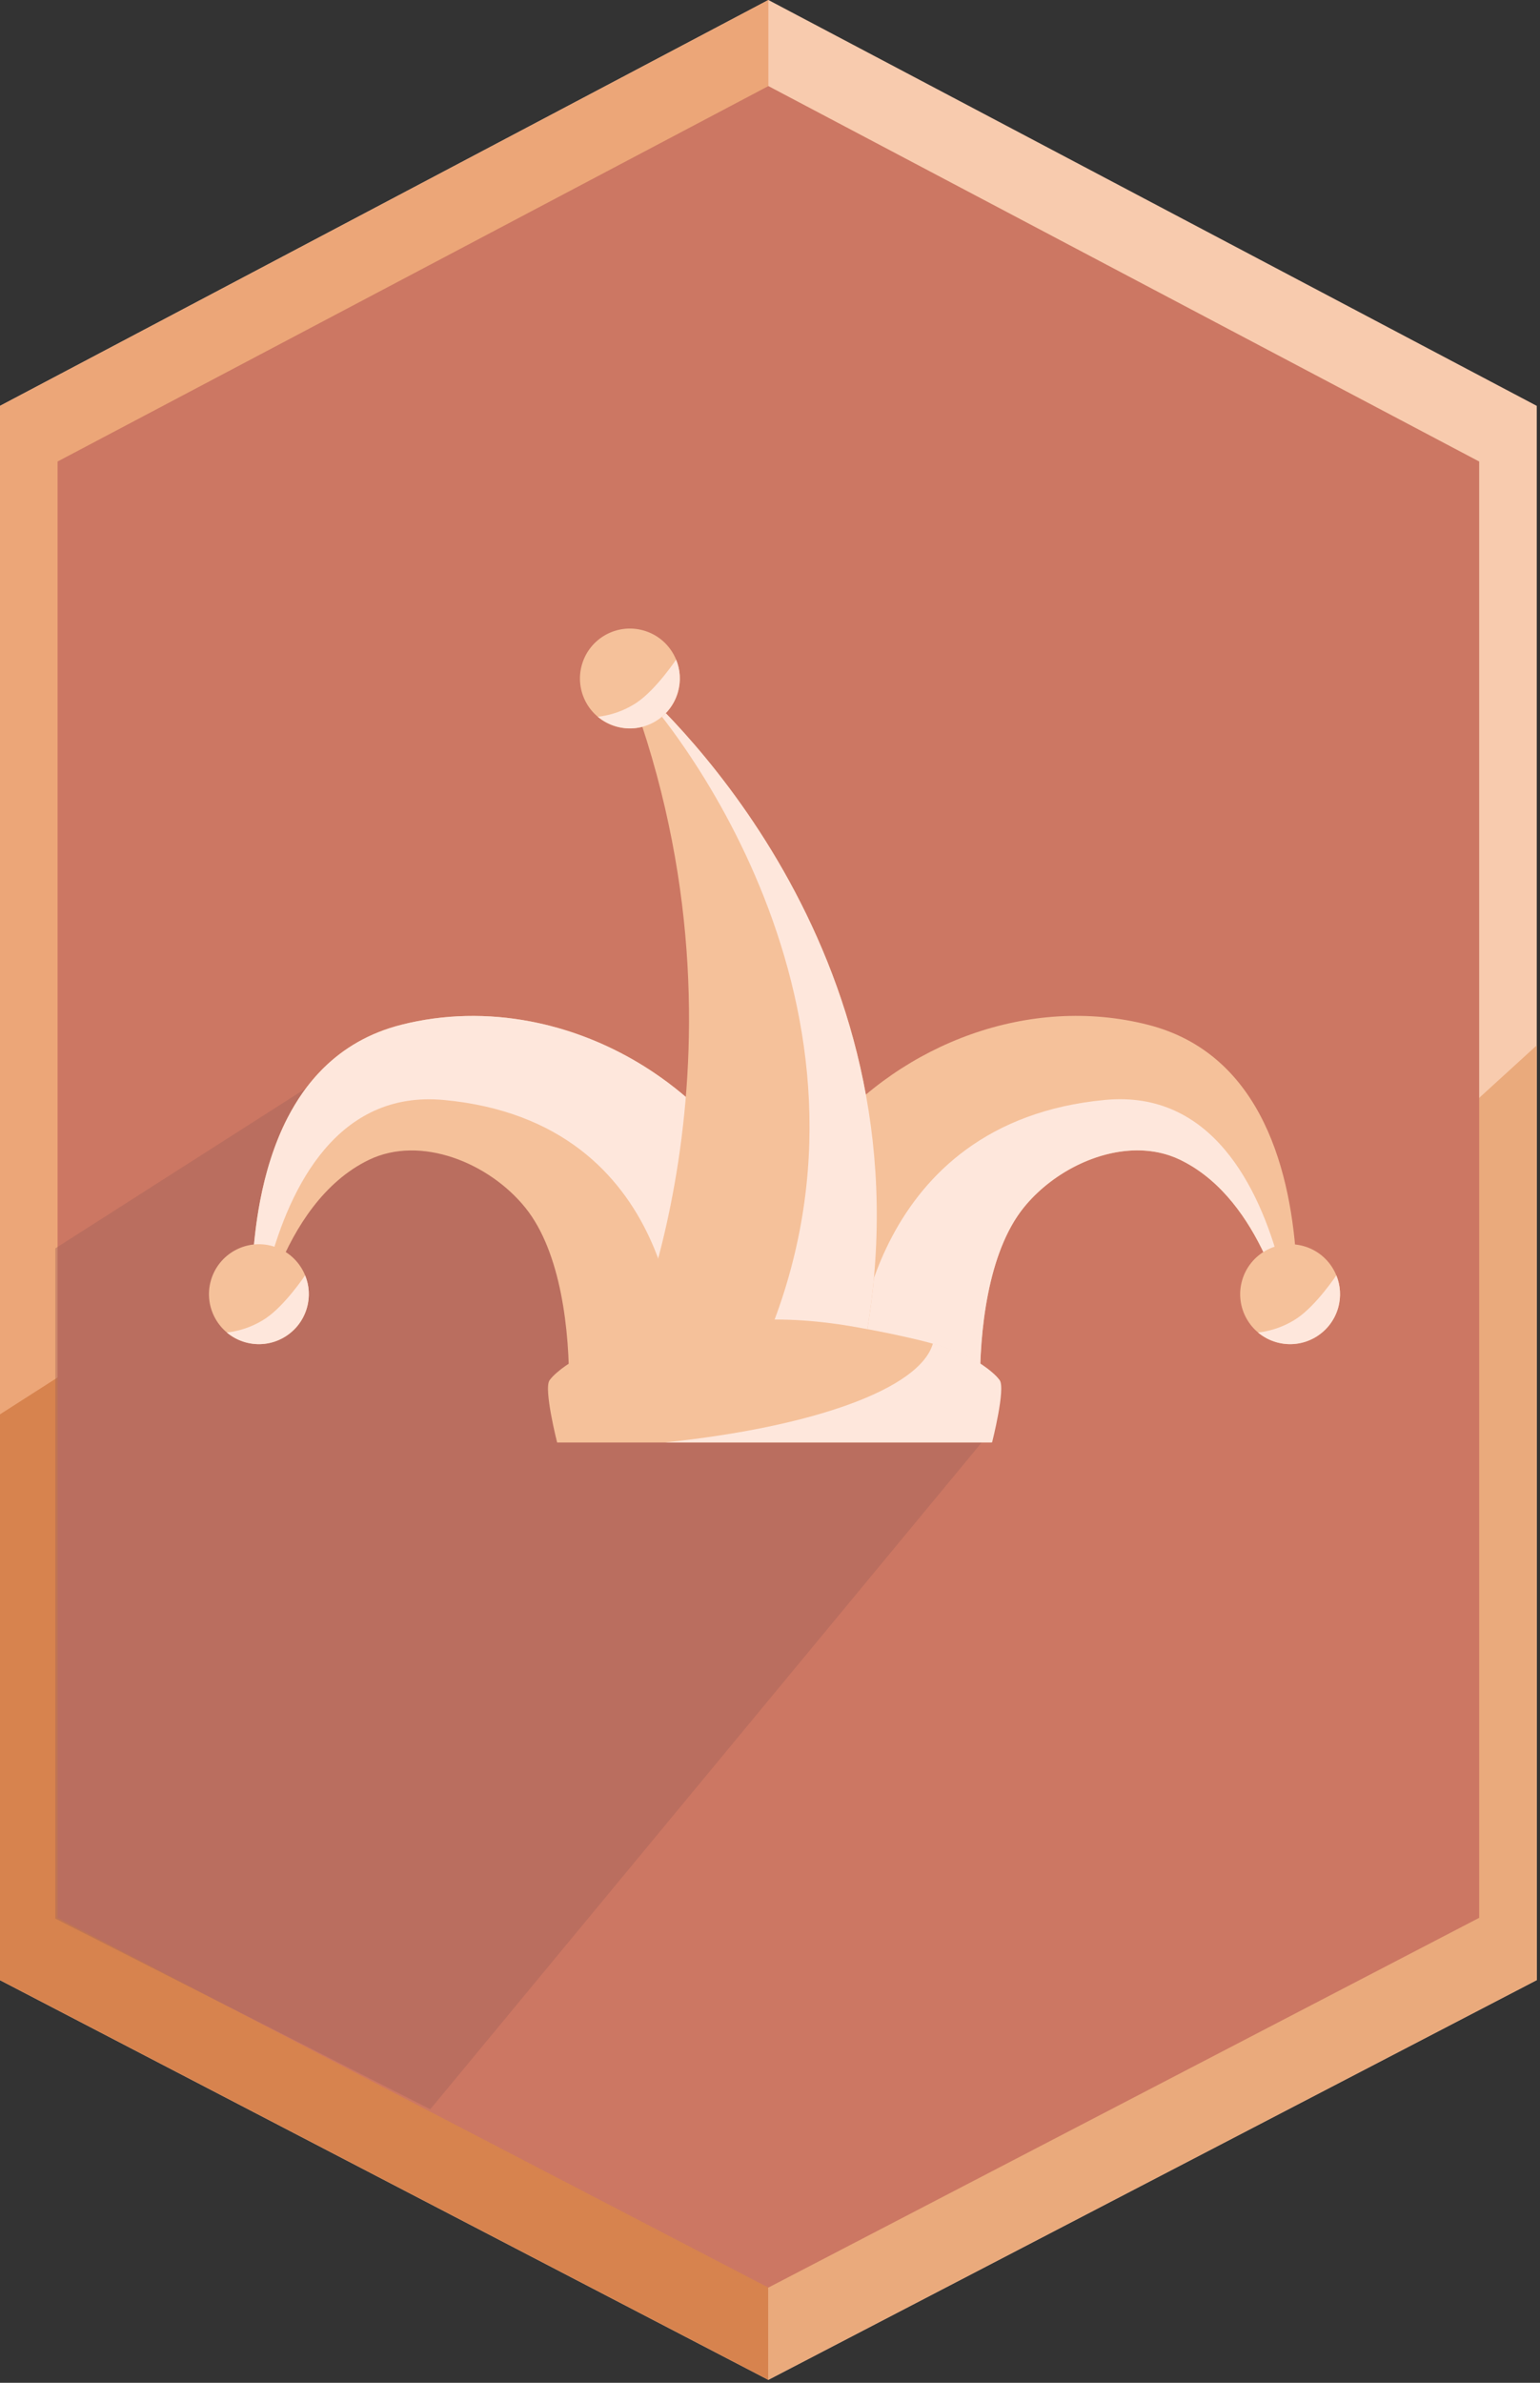 <svg width="75" height="116" viewBox="0 0 75 116" fill="none" xmlns="http://www.w3.org/2000/svg">
<rect x="0" y="0" width="75" height="116" fill="#333333" stroke="none"/>
<path d="M0 19.758L37.421 0L74.842 19.758V96.397L37.421 115.856L0 96.397V19.758Z" fill="#F8CBAE"/>
<path d="M0 19.758L37.421 0V33.23V51.791V115.856L0 96.397V19.758Z" fill="#ECA678"/>
<path d="M0 68.854L37.421 44.905V96.396V103.282V115.855L0 96.396V68.854Z" fill="#D7834E"/>
<path d="M37.42 109.867V85.019L74.841 50.891V96.395L37.42 115.854V112.561V109.867Z" fill="#EAAA7C"/>
<path d="M2.804 22.468L37.421 4.19L72.038 22.468V93.364L37.421 111.365L2.804 93.364V22.468Z" fill="#CC7763"/>
<path opacity="0.46" d="M2.696 60.772L16.766 51.791L48.2 69.753L20.957 102.683L2.696 93.403V60.772Z" fill="#A56559"/>
<g clip-path="url(#clip0_4607_403)">
<path d="M45.035 77.469C45.035 77.469 45.035 77.469 45.035 77.469V77.469H45.035V77.469Z" fill="#FEE7DC"/>
<path d="M37.962 65.449C37.84 65.457 37.707 65.468 37.565 65.481C37.514 65.486 37.462 65.491 37.409 65.496C37.38 65.499 37.351 65.503 37.321 65.506C37.164 65.523 36.998 65.542 36.824 65.564C36.785 65.569 36.745 65.574 36.704 65.58C36.531 65.602 36.35 65.627 36.164 65.654C36.105 65.663 36.045 65.672 35.985 65.681C35.955 65.685 35.925 65.689 35.895 65.694C35.856 65.7 35.818 65.706 35.779 65.712C35.755 65.715 35.731 65.719 35.707 65.723C35.622 65.736 35.537 65.749 35.45 65.763C35.003 65.834 34.535 65.914 34.058 66C33.943 66.021 33.826 66.042 33.709 66.064C33.649 66.075 33.589 66.086 33.53 66.098C33.504 66.103 33.478 66.108 33.451 66.112C33.299 66.141 33.146 66.17 32.993 66.201C30.575 66.673 28.218 67.251 27.713 67.596C27.742 64.814 27.333 60.966 25.588 58.798C23.829 56.612 20.494 55.244 17.965 56.465C15.768 57.527 14.388 59.744 13.546 61.779C13.194 62.631 12.935 63.451 12.75 64.142C12.67 64.438 12.605 64.71 12.551 64.95C12.518 64.949 12.485 64.946 12.452 64.942C12.399 64.937 12.345 64.929 12.291 64.918C12.291 64.912 12.29 64.906 12.29 64.9C12.288 64.839 12.285 64.775 12.282 64.709V64.707C12.278 64.602 12.273 64.49 12.27 64.374C12.268 64.327 12.267 64.28 12.265 64.231C12.264 64.193 12.263 64.155 12.262 64.117C12.243 63.395 12.242 62.517 12.298 61.551C12.424 59.339 12.842 56.673 14.005 54.418C14.226 53.991 14.473 53.579 14.749 53.187C14.825 53.081 14.902 52.975 14.982 52.872C15.062 52.768 15.144 52.666 15.229 52.566C15.314 52.466 15.4 52.367 15.49 52.271C15.549 52.206 15.61 52.143 15.671 52.08C15.702 52.049 15.734 52.018 15.765 51.987C16.738 51.029 17.974 50.286 19.542 49.889C21.626 49.361 23.767 49.332 25.831 49.726C25.902 49.739 25.973 49.753 26.044 49.768H26.044C26.115 49.782 26.185 49.797 26.256 49.813C26.362 49.836 26.468 49.86 26.573 49.886C26.644 49.903 26.714 49.921 26.784 49.938C27.064 50.01 27.343 50.09 27.62 50.177C27.689 50.199 27.757 50.221 27.826 50.244C27.998 50.301 28.169 50.361 28.34 50.424C28.475 50.474 28.611 50.526 28.746 50.58H28.746C28.914 50.647 29.082 50.717 29.248 50.79C29.248 50.79 29.248 50.79 29.248 50.79C30.08 51.155 30.883 51.589 31.647 52.087C31.708 52.127 31.769 52.167 31.83 52.208C32.072 52.371 32.31 52.54 32.544 52.715C32.661 52.803 32.777 52.892 32.892 52.983C33.063 53.119 33.233 53.259 33.4 53.402C33.733 53.688 34.055 53.988 34.365 54.3C34.469 54.404 34.571 54.51 34.671 54.617C34.872 54.831 35.068 55.051 35.258 55.276C35.297 55.322 35.335 55.368 35.373 55.415C35.813 55.952 36.215 56.524 36.536 57.139C36.536 57.139 36.536 57.139 36.536 57.139C36.592 57.246 36.645 57.354 36.696 57.464C36.734 57.546 36.77 57.628 36.805 57.712C36.901 57.943 36.985 58.177 37.058 58.416C37.088 58.511 37.116 58.606 37.143 58.702C37.264 59.135 37.358 59.576 37.443 60.017C37.513 60.376 37.572 60.759 37.623 61.154C37.645 61.323 37.665 61.494 37.684 61.668V61.668C37.742 62.188 37.787 62.723 37.825 63.253C37.825 63.253 37.825 63.253 37.825 63.253C37.855 63.664 37.88 64.073 37.904 64.468C37.924 64.807 37.942 65.135 37.961 65.449H37.962Z" fill="#F5C19A"/>
<path d="M32.992 66.199C32.992 66.199 32.992 66.199 32.992 66.199V66.199H32.992V66.199Z" fill="#FEE7DC"/>
<path d="M37.962 65.449C37.84 65.457 37.707 65.468 37.565 65.481C37.514 65.486 37.463 65.491 37.409 65.496C37.38 65.499 37.351 65.503 37.321 65.506C37.165 65.523 36.999 65.542 36.825 65.564C36.785 65.569 36.745 65.574 36.705 65.58C36.531 65.602 36.35 65.627 36.164 65.654C36.105 65.663 36.045 65.672 35.985 65.681C35.955 65.685 35.925 65.689 35.895 65.694C35.856 65.7 35.818 65.706 35.779 65.712C35.755 65.715 35.731 65.719 35.708 65.723C35.623 65.736 35.537 65.749 35.45 65.763C35.003 65.834 34.535 65.914 34.058 66C33.942 66.021 33.826 66.043 33.709 66.064C33.65 66.076 33.59 66.087 33.53 66.098C33.504 66.103 33.478 66.108 33.452 66.112C33.299 66.141 33.146 66.171 32.993 66.201C32.995 66.091 33.136 54.626 21.617 53.55C16.43 53.065 14.121 57.802 13.108 61.584C12.842 62.576 12.665 63.503 12.55 64.252C12.51 64.503 12.478 64.735 12.452 64.942C12.399 64.937 12.345 64.929 12.291 64.918C12.291 64.912 12.291 64.906 12.291 64.9C12.287 64.839 12.285 64.775 12.282 64.709V64.707C12.277 64.601 12.273 64.49 12.269 64.374C12.268 64.327 12.266 64.279 12.265 64.231C12.264 64.193 12.263 64.155 12.262 64.117C12.243 63.395 12.243 62.517 12.297 61.551C12.353 60.583 12.464 59.528 12.669 58.459C12.932 57.085 13.351 55.687 14.005 54.418C14.225 53.991 14.472 53.579 14.749 53.187C14.824 53.081 14.902 52.975 14.982 52.872C15.062 52.768 15.144 52.666 15.229 52.566C15.313 52.466 15.4 52.367 15.49 52.271C15.549 52.206 15.61 52.143 15.672 52.08C15.703 52.049 15.734 52.018 15.765 51.987C16.739 51.029 17.975 50.286 19.543 49.889C21.626 49.361 23.767 49.332 25.831 49.726C25.902 49.739 25.973 49.753 26.044 49.768H26.044C26.115 49.782 26.185 49.797 26.256 49.813C26.362 49.836 26.468 49.86 26.574 49.886C26.644 49.903 26.714 49.921 26.784 49.938C27.065 50.01 27.343 50.09 27.62 50.177C27.689 50.199 27.758 50.221 27.826 50.244C27.998 50.301 28.169 50.361 28.34 50.424C28.476 50.473 28.611 50.526 28.746 50.58H28.746C28.915 50.647 29.082 50.717 29.248 50.79C29.248 50.79 29.248 50.79 29.248 50.79C30.08 51.154 30.883 51.589 31.647 52.087C31.708 52.127 31.769 52.167 31.83 52.208C32.072 52.371 32.311 52.54 32.544 52.715C32.661 52.803 32.777 52.892 32.892 52.983C33.064 53.119 33.233 53.259 33.4 53.402C33.733 53.688 34.055 53.988 34.365 54.3C34.469 54.404 34.571 54.51 34.671 54.617C34.873 54.831 35.068 55.051 35.258 55.276C35.297 55.322 35.335 55.368 35.374 55.415C35.815 55.952 36.216 56.524 36.536 57.139C36.536 57.139 36.537 57.139 36.537 57.139C36.592 57.246 36.645 57.354 36.696 57.464C36.734 57.546 36.77 57.628 36.805 57.712C36.901 57.943 36.985 58.177 37.059 58.416C37.088 58.511 37.116 58.606 37.143 58.702C37.263 59.135 37.357 59.576 37.443 60.017C37.513 60.376 37.572 60.759 37.623 61.154C37.645 61.323 37.666 61.494 37.685 61.668V61.668C37.742 62.188 37.787 62.723 37.825 63.253C37.825 63.253 37.825 63.253 37.825 63.253C37.855 63.664 37.88 64.073 37.904 64.468C37.924 64.807 37.943 65.136 37.961 65.449H37.962Z" fill="#FEE7DC"/>
<path d="M63.18 63.956C63.173 64.313 63.16 64.635 63.147 64.914C63.107 64.923 63.066 64.93 63.024 64.934C63.013 64.936 63.001 64.938 62.989 64.939C62.956 64.943 62.923 64.945 62.89 64.947C62.836 64.707 62.771 64.435 62.691 64.14C62.506 63.45 62.248 62.629 61.895 61.777C61.169 60.022 60.043 58.132 58.338 56.965C58.306 56.943 58.273 56.921 58.24 56.899C58.207 56.877 58.174 56.855 58.14 56.834C58.11 56.815 58.079 56.795 58.048 56.777C58.018 56.758 57.986 56.739 57.956 56.721C57.893 56.684 57.83 56.648 57.766 56.613C57.671 56.56 57.574 56.511 57.476 56.463C57.312 56.384 57.146 56.316 56.976 56.258C56.955 56.251 56.933 56.244 56.912 56.237C56.82 56.207 56.728 56.18 56.635 56.157C56.634 56.157 56.634 56.156 56.634 56.156C56.572 56.141 56.51 56.126 56.447 56.113C56.447 56.113 56.447 56.113 56.446 56.112C55.413 55.892 54.307 56.018 53.262 56.389C53.105 56.446 52.948 56.508 52.793 56.575C52.763 56.589 52.731 56.602 52.7 56.616C52.546 56.685 52.395 56.759 52.245 56.839C52.215 56.855 52.185 56.871 52.155 56.887C52.036 56.952 51.919 57.02 51.804 57.091C51.689 57.162 51.575 57.236 51.464 57.313C51.408 57.351 51.352 57.39 51.298 57.43C51.215 57.489 51.135 57.55 51.056 57.613H51.055C51.002 57.654 50.95 57.697 50.898 57.739H50.898C50.795 57.825 50.694 57.913 50.596 58.003H50.595C50.521 58.071 50.449 58.14 50.379 58.21C50.191 58.398 50.014 58.594 49.85 58.796C49.824 58.829 49.798 58.862 49.772 58.896C49.721 58.963 49.671 59.031 49.622 59.101C49.622 59.101 49.621 59.101 49.621 59.102C49.572 59.171 49.524 59.242 49.478 59.315C49.478 59.315 49.477 59.316 49.477 59.316C49.431 59.388 49.385 59.462 49.34 59.537C49.251 59.689 49.167 59.845 49.087 60.006C49.006 60.166 48.93 60.331 48.859 60.5C48.787 60.668 48.719 60.841 48.656 61.017C48.624 61.105 48.593 61.194 48.563 61.283C48.071 62.759 47.84 64.436 47.759 65.973C47.757 66.02 47.755 66.066 47.752 66.113C47.729 66.627 47.721 67.125 47.726 67.593V67.593C47.726 67.593 47.725 67.593 47.725 67.593C47.714 67.585 47.7 67.576 47.687 67.568C47.673 67.559 47.657 67.551 47.641 67.542C47.625 67.533 47.607 67.524 47.589 67.516C47.58 67.511 47.571 67.507 47.561 67.502C47.552 67.498 47.542 67.493 47.532 67.489C47.491 67.47 47.445 67.45 47.396 67.43C47.228 67.362 47.016 67.29 46.768 67.213C46.7 67.192 46.629 67.171 46.555 67.149C46.529 67.141 46.502 67.134 46.475 67.126C46.423 67.111 46.371 67.096 46.317 67.081C46.264 67.066 46.209 67.051 46.154 67.036C46.149 67.035 46.143 67.033 46.138 67.032C46.107 67.023 46.075 67.015 46.043 67.006C45.054 66.742 43.761 66.454 42.449 66.198C42.099 66.13 41.747 66.064 41.399 66.001C41.292 65.981 41.186 65.963 41.08 65.944C41.005 65.93 40.929 65.917 40.854 65.904C39.51 65.671 38.274 65.497 37.477 65.446C37.578 63.776 37.676 61.657 37.996 60.014C38.147 59.23 38.327 58.446 38.633 57.709C39.006 56.817 39.559 56.011 40.181 55.273C43.975 50.772 50.154 48.43 55.897 49.886C61.569 51.323 62.899 57.28 63.142 61.549C63.193 62.445 63.196 63.266 63.181 63.956H63.18Z" fill="#F5C19A"/>
<path d="M62.989 64.937C62.956 64.941 62.923 64.944 62.89 64.945C62.836 64.705 62.771 64.433 62.691 64.138C62.505 63.448 62.247 62.627 61.895 61.775C61.169 60.02 60.043 58.13 58.338 56.963C58.305 56.94 58.273 56.918 58.24 56.897C58.207 56.875 58.174 56.853 58.14 56.832C58.11 56.812 58.079 56.793 58.048 56.775C58.017 56.755 57.986 56.737 57.955 56.719C57.893 56.681 57.83 56.645 57.766 56.611C57.671 56.559 57.574 56.509 57.476 56.461C57.312 56.382 57.145 56.314 56.975 56.256C56.954 56.249 56.933 56.242 56.912 56.235C56.82 56.205 56.727 56.179 56.634 56.155C56.634 56.155 56.634 56.154 56.633 56.154C56.572 56.139 56.509 56.124 56.447 56.111C56.447 56.111 56.446 56.111 56.446 56.11C56.391 56.099 56.336 56.088 56.28 56.079C56.264 56.076 56.249 56.073 56.234 56.071C56.187 56.062 56.139 56.056 56.09 56.049C56.066 56.046 56.042 56.042 56.018 56.04C55.979 56.035 55.939 56.031 55.899 56.027C55.865 56.023 55.831 56.02 55.797 56.018C55.779 56.016 55.762 56.015 55.744 56.014C55.684 56.01 55.624 56.007 55.564 56.005C55.557 56.005 55.55 56.005 55.544 56.004C53.434 55.946 51.189 57.133 49.852 58.794C48.108 60.962 47.699 64.809 47.727 67.592C47.727 67.591 47.726 67.591 47.725 67.59C47.713 67.582 47.7 67.574 47.685 67.566C47.672 67.557 47.656 67.549 47.64 67.54C47.624 67.531 47.606 67.522 47.588 67.513C47.579 67.508 47.57 67.504 47.56 67.5C47.551 67.495 47.541 67.491 47.531 67.487C47.49 67.467 47.444 67.448 47.395 67.428C47.227 67.36 47.015 67.287 46.767 67.211C46.699 67.19 46.628 67.168 46.554 67.147C46.527 67.139 46.501 67.131 46.474 67.124C46.422 67.109 46.37 67.094 46.316 67.079C46.263 67.064 46.208 67.049 46.153 67.034C46.148 67.032 46.142 67.031 46.137 67.029C46.106 67.021 46.074 67.013 46.042 67.004C45.053 66.74 43.759 66.539 42.448 66.283C42.447 66.283 41.715 66.12 41.715 66.119V66.118C41.713 65.962 42.329 54.62 53.825 53.546C59.011 53.061 61.32 57.798 62.333 61.58C62.599 62.572 62.775 63.499 62.891 64.248C62.931 64.498 62.963 64.729 62.989 64.936V64.937Z" fill="#FEE7DC"/>
<path d="M42.164 65.159C42.151 65.233 42.138 65.307 42.124 65.381L39.432 65.307C39.431 65.314 39.43 65.321 39.429 65.328C39.427 65.346 39.425 65.364 39.422 65.381L30.535 65.773C30.535 65.773 37.469 50.768 30.329 32.741C30.329 32.741 30.329 32.741 30.329 32.742C30.33 32.742 30.331 32.743 30.331 32.743C30.352 32.76 30.462 32.849 30.645 33.01C32.826 34.909 45.427 46.798 42.164 65.159Z" fill="#F5C19A"/>
<path d="M42.164 65.159L40.728 65.135L37.392 65.089C43.961 49.088 32.721 34.866 30.331 32.744C30.352 32.76 30.462 32.849 30.645 33.01C32.826 34.91 45.427 46.798 42.164 65.159Z" fill="#FEE7DC"/>
<path d="M30.008 35.369C31.299 35.738 32.644 34.99 33.014 33.699C33.383 32.408 32.635 31.062 31.344 30.693C30.053 30.324 28.708 31.072 28.338 32.363C27.97 33.654 28.717 35 30.008 35.369Z" fill="#F5C19A"/>
<path d="M29.112 34.891C29.367 35.105 29.668 35.269 30.008 35.366C31.299 35.735 32.644 34.988 33.014 33.697C33.17 33.152 33.127 32.597 32.927 32.11C32.927 32.11 31.954 33.569 31.009 34.204C30.064 34.836 29.112 34.891 29.112 34.891H29.112Z" fill="#FEE7DC"/>
<path fill-rule="evenodd" clip-rule="evenodd" d="M48.279 70.225L36.745 70.225C36.666 70.225 36.588 70.225 36.512 70.225H27.133C27.133 70.225 26.467 67.609 26.764 67.195C26.868 67.05 26.998 66.926 27.133 66.81C28.202 65.894 29.592 65.48 30.953 65.167C35.516 64.119 38.268 63.95 42.175 64.694C42.891 64.823 43.647 64.98 44.459 65.167C45.032 65.299 45.611 65.449 46.168 65.646C46.934 65.918 47.661 66.28 48.279 66.81C48.415 66.926 48.544 67.05 48.649 67.195C48.943 67.606 48.29 70.184 48.279 70.225Z" fill="#F5C19A"/>
<path fill-rule="evenodd" clip-rule="evenodd" d="M48.316 70.221L36.782 70.221C36.703 70.221 36.625 70.221 36.549 70.221H32.378C39.56 69.478 44.809 67.621 45.435 65.4C45.694 65.472 45.952 65.552 46.204 65.642C46.971 65.913 47.697 66.275 48.316 66.806C48.452 66.922 48.581 67.046 48.686 67.191C48.98 67.602 48.327 70.18 48.316 70.221Z" fill="#FEE7DC"/>
<path d="M62.161 65.342C63.452 65.711 64.798 64.964 65.167 63.672C65.536 62.381 64.788 61.035 63.498 60.666C62.207 60.297 60.861 61.045 60.492 62.336C60.123 63.627 60.87 64.973 62.161 65.342Z" fill="#F5C19A"/>
<path d="M61.266 64.868C61.521 65.082 61.822 65.245 62.162 65.343C63.453 65.712 64.798 64.964 65.168 63.673C65.324 63.128 65.282 62.574 65.081 62.087C65.081 62.087 64.109 63.545 63.163 64.18C62.218 64.813 61.266 64.868 61.266 64.868H61.266Z" fill="#FEE7DC"/>
<path d="M11.941 65.342C13.231 65.711 14.577 64.964 14.946 63.672C15.315 62.381 14.568 61.035 13.277 60.666C11.986 60.297 10.64 61.045 10.271 62.336C9.902 63.627 10.65 64.973 11.941 65.342Z" fill="#F5C19A"/>
<path d="M11.044 64.868C11.299 65.082 11.6 65.245 11.94 65.343C13.231 65.712 14.576 64.964 14.946 63.673C15.102 63.128 15.06 62.574 14.859 62.087C14.859 62.087 13.887 63.545 12.941 64.18C11.996 64.813 11.044 64.868 11.044 64.868H11.044Z" fill="#FEE7DC"/>
</g>
<defs>
<clipPath id="clip0_4607_403">
<rect width="55.084" height="46.872" fill="white" transform="translate(10.177 30.6)"/>
</clipPath>
</defs>
</svg>
